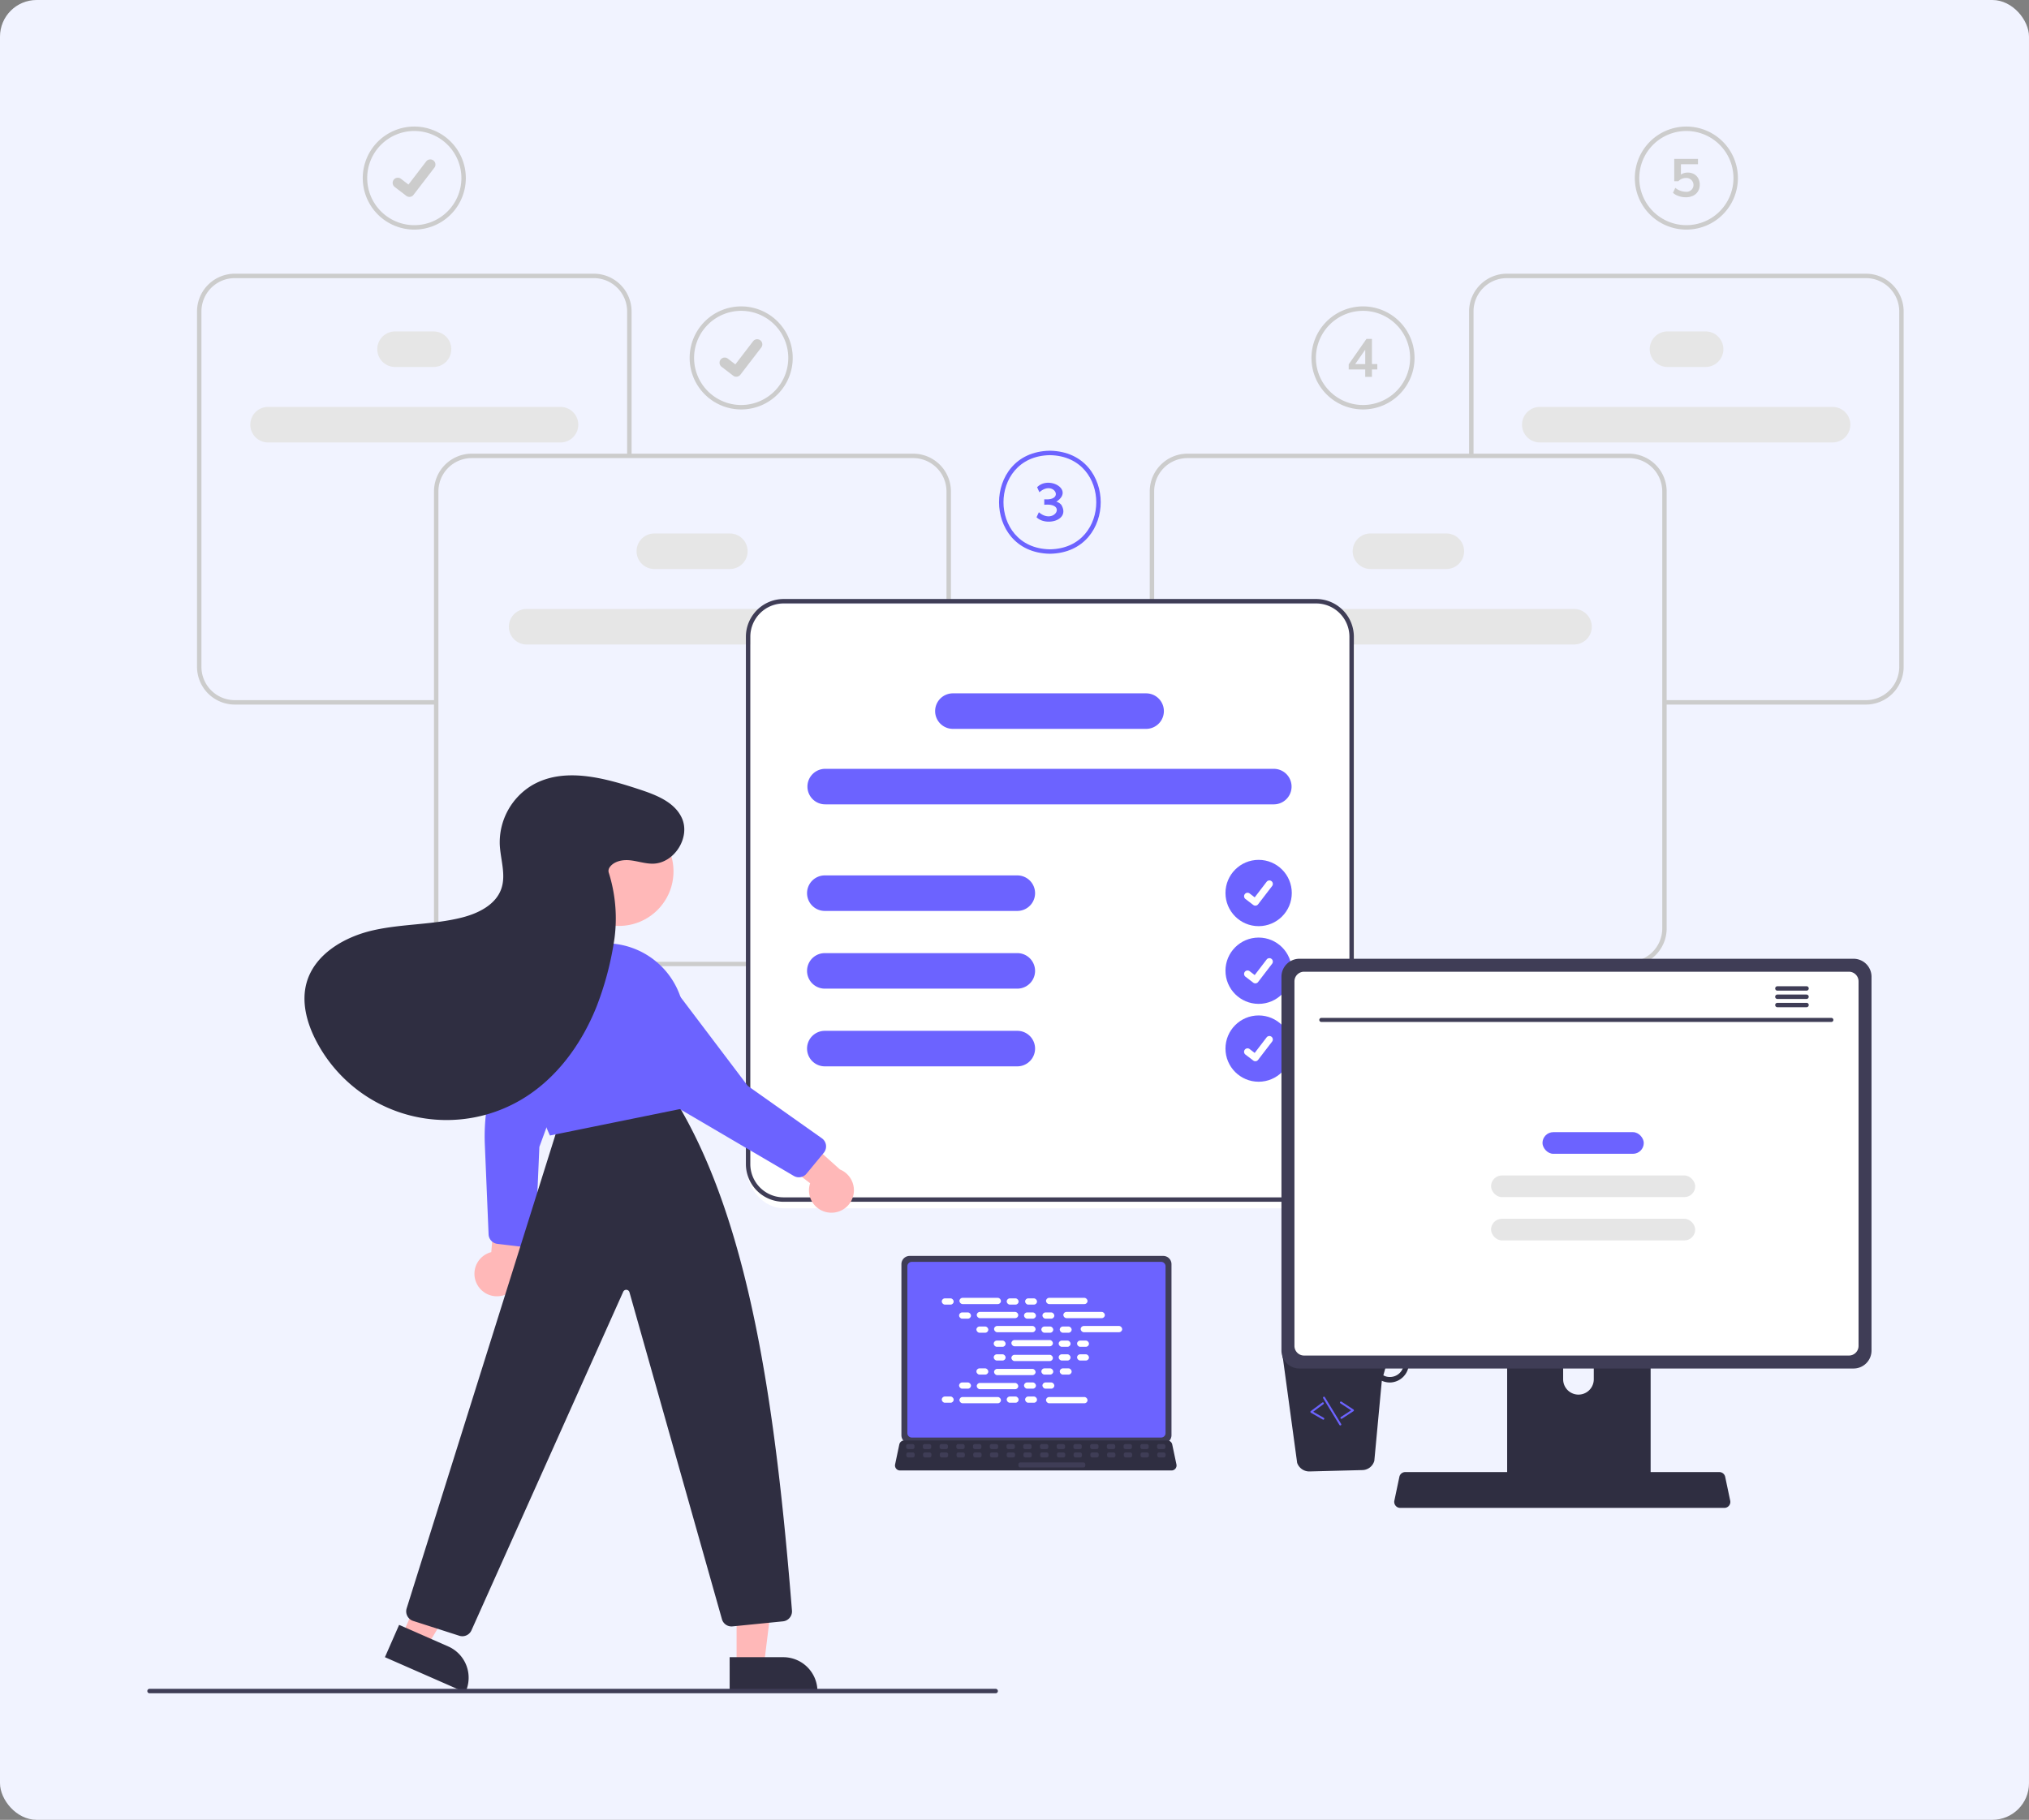 <svg xmlns="http://www.w3.org/2000/svg" width="554" height="497" viewBox="0 0 554 497">
  <rect x="0" y="0" width="554" height="497" fill="#808080" stroke="none"/>
  <g id="Group_206" data-name="Group 206" transform="translate(-976 -1715)">
    <rect id="Rectangle_63" data-name="Rectangle 63" width="554" height="497" rx="10" transform="translate(976 1715)" fill="#f1f3ff"/>
    <rect id="Rectangle_64" data-name="Rectangle 64" width="166" height="165" rx="10" transform="translate(1180 1880)" fill="#fff"/>
    <g id="Group_205" data-name="Group 205">
      <g id="Group_10" data-name="Group 10" transform="translate(1016.226 1749.563)">
        <path id="Path_12" data-name="Path 12" d="M372.388,314.457a4.851,4.851,0,1,0,0,9.7h60.976v-2.116a9.082,9.082,0,0,1,4.088-7.586Z" transform="translate(-268.721 -182.708)" fill="#e6e6e6"/>
        <path id="Path_13" data-name="Path 13" d="M450.508,290.159H429.892a4.851,4.851,0,1,1,0-9.7h20.616a4.851,4.851,0,0,1,0,9.7Z" transform="translate(-291.356 -169.325)" fill="#e6e6e6"/>
        <path id="Path_14" data-name="Path 14" d="M335.677,233.159h-80.04a4.851,4.851,0,0,1,0-9.7h80.04a4.851,4.851,0,0,1,0,9.7Z" transform="translate(-222.764 -146.888)" fill="#e6e6e6"/>
        <path id="Path_15" data-name="Path 15" d="M323.445,199.159H313.137a4.851,4.851,0,1,1,0-9.7h10.308a4.851,4.851,0,1,1,0,9.7Z" transform="translate(-245.398 -133.504)" fill="#e6e6e6"/>
        <path id="Path_16" data-name="Path 16" d="M419.417,384.485H343.962a10.32,10.32,0,0,1-10.308-10.308V254.819a10.32,10.32,0,0,1,10.308-10.308h120.53A10.32,10.32,0,0,1,474.8,254.819V284.4h-1.213V254.819a9.106,9.106,0,0,0-9.1-9.1H343.962a9.106,9.106,0,0,0-9.1,9.1V374.177a9.106,9.106,0,0,0,9.1,9.1h75.455Z" transform="translate(-255.383 -155.175)" fill="#ccc"/>
        <path id="Path_17" data-name="Path 17" d="M292.256,281.127h-55a10.32,10.32,0,0,1-10.308-10.308V173.765a10.32,10.32,0,0,1,10.308-10.308h98.038A10.32,10.32,0,0,1,345.6,173.765v39.447h-1.213V173.765a9.106,9.106,0,0,0-9.1-9.1H237.253a9.106,9.106,0,0,0-9.1,9.1V270.82a9.106,9.106,0,0,0,9.1,9.1h55Z" transform="translate(-213.379 -123.27)" fill="#ccc"/>
        <path id="Path_18" data-name="Path 18" d="M739.536,314.457a9.081,9.081,0,0,1,4.087,7.586v2.116H804.6a4.851,4.851,0,1,0,0-9.7Z" transform="translate(-415.152 -182.708)" fill="#e6e6e6"/>
        <path id="Path_19" data-name="Path 19" d="M747.331,285.308a4.856,4.856,0,0,1,4.851-4.851H772.8a4.851,4.851,0,1,1,0,9.7H752.182A4.857,4.857,0,0,1,747.331,285.308Z" transform="translate(-418.22 -169.325)" fill="#e6e6e6"/>
        <path id="Path_20" data-name="Path 20" d="M823.587,228.308a4.856,4.856,0,0,1,4.851-4.851h80.04a4.851,4.851,0,0,1,0,9.7h-80.04a4.856,4.856,0,0,1-4.851-4.851Z" transform="translate(-448.237 -146.888)" fill="#e6e6e6"/>
        <path id="Path_21" data-name="Path 21" d="M881.087,194.308a4.856,4.856,0,0,1,4.851-4.851h10.308a4.851,4.851,0,1,1,0,9.7H885.938A4.856,4.856,0,0,1,881.087,194.308Z" transform="translate(-470.871 -133.504)" fill="#e6e6e6"/>
        <path id="Path_22" data-name="Path 22" d="M711.328,384.485h75.455a10.32,10.32,0,0,0,10.308-10.308V254.819a10.32,10.32,0,0,0-10.308-10.308H666.253a10.32,10.32,0,0,0-10.308,10.308V284.4h1.213V254.819a9.106,9.106,0,0,1,9.1-9.1H786.783a9.106,9.106,0,0,1,9.1,9.1V374.177a9.106,9.106,0,0,1-9.1,9.1H711.328Z" transform="translate(-382.248 -155.175)" fill="#ccc"/>
        <path id="Path_23" data-name="Path 23" d="M853.089,281.127h55A10.32,10.32,0,0,0,918.4,270.819V173.765a10.32,10.32,0,0,0-10.308-10.308H810.054a10.32,10.32,0,0,0-10.308,10.308v39.447h1.213V173.765a9.106,9.106,0,0,1,9.1-9.1h98.039a9.106,9.106,0,0,1,9.1,9.1V270.82a9.106,9.106,0,0,1-9.1,9.1h-55Z" transform="translate(-438.852 -123.27)" fill="#ccc"/>
        <path id="Path_24" data-name="Path 24" d="M629.787,309.967H484.405A10.329,10.329,0,0,0,474.1,320.275V464.281a10.319,10.319,0,0,0,10.308,10.308H629.787A10.319,10.319,0,0,0,640.1,464.281V320.275a10.319,10.319,0,0,0-10.308-10.308Zm9.1,154.314a9.107,9.107,0,0,1-9.1,9.1H484.405a9.107,9.107,0,0,1-9.1-9.1V320.275a9.11,9.11,0,0,1,9.1-9.1H629.787a9.107,9.107,0,0,1,9.1,9.1Z" transform="translate(-310.666 -180.941)" fill="#3f3d56"/>
        <path id="Path_25" data-name="Path 25" d="M629.313,396.159H506.827a4.851,4.851,0,1,1,0-9.7H629.313a4.851,4.851,0,0,1,0,9.7Z" transform="translate(-321.64 -211.05)" fill="#6c63ff"/>
        <path id="Path_26" data-name="Path 26" d="M617.081,362.159H564.327a4.851,4.851,0,1,1,0-9.7h52.754a4.851,4.851,0,0,1,0,9.7Z" transform="translate(-344.274 -197.666)" fill="#6c63ff"/>
        <path id="Path_27" data-name="Path 27" d="M559.081,444.159H506.327a4.851,4.851,0,0,1,0-9.7h52.754a4.851,4.851,0,0,1,0,9.7Z" transform="translate(-321.443 -229.944)" fill="#6c63ff"/>
        <path id="Path_28" data-name="Path 28" d="M559.081,479.159H506.327a4.851,4.851,0,0,1,0-9.7h52.754a4.851,4.851,0,0,1,0,9.7Z" transform="translate(-321.443 -243.721)" fill="#6c63ff"/>
        <path id="Path_29" data-name="Path 29" d="M559.081,514.159H506.327a4.851,4.851,0,0,1,0-9.7h52.754a4.851,4.851,0,0,1,0,9.7Z" transform="translate(-321.443 -257.498)" fill="#6c63ff"/>
        <circle id="Ellipse_44" data-name="Ellipse 44" cx="9.053" cy="9.053" r="9.053" transform="translate(294.379 200.268)" fill="#6c63ff"/>
        <path id="Path_395" data-name="Path 395" d="M701.507,443.612a.94.94,0,0,1-.565-.188l-.01-.008-2.127-1.627a.945.945,0,0,1,1.15-1.5l1.378,1.057,3.256-4.248a.945.945,0,0,1,1.325-.175h0l-.02.028.021-.028a.946.946,0,0,1,.175,1.325l-3.83,4.995a.945.945,0,0,1-.752.369Z" transform="translate(-398.973 -230.838)" fill="#fff"/>
        <path id="Path_30" data-name="Path 30" d="M315.652,125.322a14.071,14.071,0,1,1,14.07-14.071,14.07,14.07,0,0,1-14.07,14.071Zm0-26.928a12.858,12.858,0,1,0,12.858,12.858,12.858,12.858,0,0,0-12.858-12.858Z" transform="translate(-242.758 -97.181)" fill="#ccc"/>
        <path id="Path_395-2" data-name="Path 395" d="M319.618,122.208a1.4,1.4,0,0,1-.84-.279l-.015-.011L315.6,119.5a1.406,1.406,0,1,1,1.711-2.232l2.05,1.572,4.843-6.319a1.406,1.406,0,0,1,1.971-.26h0l-.03.042.031-.042a1.407,1.407,0,0,1,.26,1.971l-5.7,7.429a1.406,1.406,0,0,1-1.118.548Z" transform="translate(-248.059 -103.002)" fill="#ccc"/>
        <path id="Path_31" data-name="Path 31" d="M462.848,206.322a14.071,14.071,0,1,1,14.071-14.071A14.07,14.07,0,0,1,462.848,206.322Zm0-26.928a12.858,12.858,0,1,0,12.858,12.858,12.858,12.858,0,0,0-12.858-12.858Z" transform="translate(-300.7 -129.065)" fill="#ccc"/>
        <path id="Path_395-3" data-name="Path 395" d="M466.814,203.208a1.4,1.4,0,0,1-.84-.279l-.015-.011-3.164-2.421a1.406,1.406,0,0,1,1.711-2.232l2.05,1.572,4.843-6.319a1.406,1.406,0,0,1,1.971-.26h0l-.03.042.031-.042a1.407,1.407,0,0,1,.26,1.971l-5.7,7.429a1.406,1.406,0,0,1-1.118.548Z" transform="translate(-306.001 -134.886)" fill="#ccc"/>
        <circle id="Ellipse_44-2" data-name="Ellipse 44" cx="9.053" cy="9.053" r="9.053" transform="translate(294.379 221.491)" fill="#6c63ff"/>
        <path id="Path_395-4" data-name="Path 395" d="M701.507,478.612a.939.939,0,0,1-.565-.188l-.01-.008-2.127-1.627a.945.945,0,0,1,1.15-1.5l1.378,1.057,3.256-4.248a.945.945,0,0,1,1.325-.175h0l-.02.028.021-.028a.946.946,0,0,1,.175,1.325l-3.83,4.995a.945.945,0,0,1-.752.369Z" transform="translate(-398.973 -244.615)" fill="#fff"/>
        <circle id="Ellipse_44-3" data-name="Ellipse 44" cx="9.053" cy="9.053" r="9.053" transform="translate(294.379 242.756)" fill="#6c63ff"/>
        <path id="Path_395-5" data-name="Path 395" d="M701.507,513.683a.939.939,0,0,1-.565-.188l-.01-.008L698.8,511.86a.945.945,0,1,1,1.151-1.5l1.378,1.057,3.256-4.248a.945.945,0,0,1,1.325-.175h0l-.02.028.021-.028a.946.946,0,0,1,.175,1.325l-3.83,4.995a.945.945,0,0,1-.752.369Z" transform="translate(-398.973 -258.42)" fill="#fff"/>
        <path id="Path_32" data-name="Path 32" d="M601.982,271.322c-9.55-.163-13.89-7.408-13.889-14.072s4.341-13.908,13.869-14.069h.021c9.53.163,13.869,7.408,13.869,14.071S611.51,271.161,601.982,271.322Zm-.01-26.928c-8.7.152-12.666,6.77-12.667,12.857s3.966,12.71,12.677,12.859c8.689-.147,12.656-6.768,12.657-12.857s-3.964-12.7-12.667-12.859Z" transform="translate(-355.539 -154.652)" fill="#6c63ff"/>
        <path id="Path_33" data-name="Path 33" d="M611.773,263.694c2.434,4.228-4.247,5.88-6.8,3.333l.64-1.368c4.156,3.59,7.818-2.628,1.47-2.037v-1.5c5.813.469,2.548-5.382-1.324-1.921l-.626-1.368c3.156-3.275,10.241.685,5.239,3.958A2.493,2.493,0,0,1,611.773,263.694Z" transform="translate(-362.182 -160.33)" fill="#6c63ff"/>
        <path id="Path_34" data-name="Path 34" d="M742.848,206.322a14.071,14.071,0,1,1,14.071-14.071A14.07,14.07,0,0,1,742.848,206.322Zm0-26.928a12.858,12.858,0,1,0,12.858,12.858,12.858,12.858,0,0,0-12.858-12.858Z" transform="translate(-410.917 -129.065)" fill="#ccc"/>
        <path id="Path_35" data-name="Path 35" d="M753.353,201.181h-1.47V203.2h-1.834v-2.023h-4.511v-1.4l4.846-6.942h1.5v6.869h1.47Zm-3.3-1.47v-3.944l-2.736,3.944Z" transform="translate(-417.514 -134.837)" fill="#ccc"/>
        <path id="Path_36" data-name="Path 36" d="M888.453,125.322a14.071,14.071,0,1,1,14.071-14.071A14.071,14.071,0,0,1,888.453,125.322Zm0-26.928a12.858,12.858,0,1,0,12.858,12.858,12.858,12.858,0,0,0-12.858-12.858Z" transform="translate(-468.232 -97.181)" fill="#ccc"/>
        <path id="Path_37" data-name="Path 37" d="M897.311,115.9a2.889,2.889,0,0,1,1.15,1.164,3.554,3.554,0,0,1,.407,1.724,3.433,3.433,0,0,1-.466,1.8,3.117,3.117,0,0,1-1.339,1.208,4.529,4.529,0,0,1-2.023.429,5.828,5.828,0,0,1-1.921-.327,4.461,4.461,0,0,1-1.557-.88l.626-1.368a4.711,4.711,0,0,0,2.881,1.077,1.876,1.876,0,0,0,1.477-3.253,1.949,1.949,0,0,0-1.419-.517,2.944,2.944,0,0,0-1.15.226,2.716,2.716,0,0,0-.946.662H891.9v-6.1h6.49V113.2h-4.657v2.823a3.217,3.217,0,0,1,1.863-.538,3.462,3.462,0,0,1,1.717.415Z" transform="translate(-474.995 -102.915)" fill="#ccc"/>
        <path id="Path_38" data-name="Path 38" d="M352.414,598.545a6.1,6.1,0,0,1,4.051-8.427l1.838-21.59,8.84,6.974-3.1,19.433a6.131,6.131,0,0,1-11.628,3.61Z" transform="translate(-262.554 -282.719)" fill="#ffb8b8"/>
        <path id="Path_39" data-name="Path 39" d="M359.912,551.086a2.727,2.727,0,0,1-2.367-2.59L356.521,524a54.027,54.027,0,0,1,5.221-25.524l9.076-19.018a8.144,8.144,0,0,1,6.116-4.25,7.81,7.81,0,0,1,6.812,2.419,10.242,10.242,0,0,1,1.166,1.5,7.835,7.835,0,0,1,.414,7.461l-13.917,38.019-1.071,24.769a2.729,2.729,0,0,1-3.049,2.592l-7.342-.876Z" transform="translate(-264.366 -245.953)" fill="#6c63ff"/>
        <path id="Path_40" data-name="Path 40" d="M114.63,662.718l6.807,2.988L136.2,640.872l-10.046-4.41Z" transform="translate(-45.122 -250.533)" fill="#ffb8b8"/>
        <path id="Path_41" data-name="Path 41" d="M315.435,772.021l13.405,5.884h0a9.33,9.33,0,0,1,4.793,12.293l-.122.278-21.949-9.634Z" transform="translate(-246.687 -362.821)" fill="#2f2e41"/>
        <path id="Path_42" data-name="Path 42" d="M265.341,674.777h7.434l3.536-28.674H265.34Z" transform="translate(-104.447 -254.328)" fill="#ffb8b8"/>
        <path id="Path_43" data-name="Path 43" d="M466.787,786.57h14.641a9.33,9.33,0,0,1,9.33,9.33v.3h-23.97Z" transform="translate(-307.789 -368.547)" fill="#2f2e41"/>
        <path id="Path_44" data-name="Path 44" d="M336.475,681.813a2.741,2.741,0,0,1-.842-.133l-12.6-4.051a2.74,2.74,0,0,1-1.775-3.4l41.8-133.107,31.31-6.14.11.179c20.7,33.682,27.609,85.135,31.992,139.651a2.744,2.744,0,0,1-2.45,2.936l-13.78,1.378a2.713,2.713,0,0,1-2.9-2L382.1,587.87a.91.91,0,0,0-1.713-.121l-41.412,92.414a2.718,2.718,0,0,1-2.5,1.651Z" transform="translate(-250.456 -269.516)" fill="#2f2e41"/>
        <circle id="Ellipse_4" data-name="Ellipse 4" cx="14.893" cy="14.893" r="14.893" transform="translate(113.881 188.524)" fill="#ffb8b8"/>
        <path id="Path_45" data-name="Path 45" d="M381.694,517.533l-.1-.213c-.069-.145-6.931-14.7-6.292-31.491a21.622,21.622,0,0,1,21.167-20.788h0A21.586,21.586,0,0,1,418.079,482.5a64.785,64.785,0,0,1-.142,27.48l-.045.188-.19.039Z" transform="translate(-271.76 -241.981)" fill="#6c63ff"/>
        <path id="Path_46" data-name="Path 46" d="M496.786,570.121a6.1,6.1,0,0,1-4.89-7.969l-17.154-13.239,10.651-3.654,14.657,13.132a6.131,6.131,0,0,1-3.263,11.73Z" transform="translate(-310.92 -273.559)" fill="#ffb8b8"/>
        <path id="Path_47" data-name="Path 47" d="M429.235,511.269l-.04-.064-18.084-29.286a8.143,8.143,0,0,1-.26-7.443,7.808,7.808,0,0,1,5.723-4.417h0a10.216,10.216,0,0,1,1.9-.165,7.835,7.835,0,0,1,6.5,3.693l24.423,32.291,20.241,14.315a2.729,2.729,0,0,1,.527,3.967l-4.712,5.7a2.718,2.718,0,0,1-3.484.614Z" transform="translate(-285.465 -243.893)" fill="#6c63ff"/>
        <path id="Path_48" data-name="Path 48" d="M358.54,414.7c1.1-1.806,3.52-2.316,5.623-2.11s4.148.945,6.261.929c5.867-.045,10.4-7.2,7.929-12.52-2.023-4.366-7.076-6.283-11.646-7.788-9.583-3.155-20.591-6.186-29.287-1.071a18.2,18.2,0,0,0-8.759,16.215c.2,4.026,1.737,8.161.433,11.975-1.5,4.4-6.274,6.76-10.781,7.9-7.9,2-16.232,1.679-24.183,3.475s-16.1,6.563-18.241,14.427c-1.408,5.166.061,10.726,2.494,15.5a40.133,40.133,0,0,0,55.988,16.422c9.612-5.613,16.551-15.1,20.689-25.431a85.155,85.155,0,0,0,4.922-18.7,41.605,41.605,0,0,0-1.538-17.875,1.643,1.643,0,0,1,.1-1.341Z" transform="translate(-232.429 -212.207)" fill="#2f2e41"/>
        <path id="Path_49" data-name="Path 49" d="M436.2,802.032H205.178a.606.606,0,0,1,0-1.213H436.2a.606.606,0,1,1,0,1.213Z" transform="translate(-204.572 -374.156)" fill="#3f3d56"/>
      </g>
      <g id="Group_13" data-name="Group 13" transform="translate(-508 30)">
        <path id="Path_134" data-name="Path 134" d="M702.02,503.591v46.729a2.248,2.248,0,0,0,2.246,2.246h69.247a2.248,2.248,0,0,0,2.246-2.246V503.591a2.249,2.249,0,0,0-2.246-2.243H704.266A2.249,2.249,0,0,0,702.02,503.591Z" transform="translate(1028.104 1526.649)" fill="#3f3d56"/>
        <path id="Path_135" data-name="Path 135" d="M705,505.526V551.1a1.2,1.2,0,0,0,1.2,1.2h68.092a1.2,1.2,0,0,0,1.2-1.2V505.526a1.2,1.2,0,0,0-1.2-1.2H706.2a1.2,1.2,0,0,0-1.2,1.2Z" transform="translate(1026.75 1525.296)" fill="#6c63ff"/>
        <path id="Path_136" data-name="Path 136" d="M699.108,601.469a1.347,1.347,0,0,0,1.06.507h74.147a1.364,1.364,0,0,0,1.334-1.644l-1.151-5.467a1.367,1.367,0,0,0-.85-.991,1.322,1.322,0,0,0-.484-.091h-71.85a1.321,1.321,0,0,0-.484.091,1.367,1.367,0,0,0-.849.991l-1.151,5.467a1.363,1.363,0,0,0,.279,1.137Z" transform="translate(1029.568 1484.613)" fill="#2f2e41"/>
        <rect id="Rectangle_79" data-name="Rectangle 79" width="2.284" height="1.37" rx="0.488" transform="translate(1802.205 2080.75) rotate(180)" fill="#3f3d56"/>
        <rect id="Rectangle_80" data-name="Rectangle 80" width="2.284" height="1.37" rx="0.488" transform="translate(1797.639 2080.75) rotate(180)" fill="#3f3d56"/>
        <rect id="Rectangle_81" data-name="Rectangle 81" width="2.284" height="1.37" rx="0.488" transform="translate(1793.07 2080.75) rotate(180)" fill="#3f3d56"/>
        <rect id="Rectangle_82" data-name="Rectangle 82" width="2.284" height="1.37" rx="0.488" transform="translate(1788.503 2080.75) rotate(180)" fill="#3f3d56"/>
        <rect id="Rectangle_83" data-name="Rectangle 83" width="2.284" height="1.37" rx="0.488" transform="translate(1783.936 2080.75) rotate(180)" fill="#3f3d56"/>
        <rect id="Rectangle_84" data-name="Rectangle 84" width="2.284" height="1.37" rx="0.488" transform="translate(1779.368 2080.75) rotate(180)" fill="#3f3d56"/>
        <rect id="Rectangle_85" data-name="Rectangle 85" width="2.284" height="1.37" rx="0.488" transform="translate(1774.801 2080.75) rotate(180)" fill="#3f3d56"/>
        <rect id="Rectangle_86" data-name="Rectangle 86" width="2.284" height="1.37" rx="0.488" transform="translate(1770.233 2080.75) rotate(180)" fill="#3f3d56"/>
        <rect id="Rectangle_87" data-name="Rectangle 87" width="2.284" height="1.37" rx="0.488" transform="translate(1765.666 2080.75) rotate(180)" fill="#3f3d56"/>
        <rect id="Rectangle_88" data-name="Rectangle 88" width="2.284" height="1.37" rx="0.488" transform="translate(1761.099 2080.75) rotate(180)" fill="#3f3d56"/>
        <rect id="Rectangle_89" data-name="Rectangle 89" width="2.284" height="1.37" rx="0.488" transform="translate(1756.531 2080.75) rotate(180)" fill="#3f3d56"/>
        <rect id="Rectangle_90" data-name="Rectangle 90" width="2.284" height="1.37" rx="0.488" transform="translate(1751.964 2080.75) rotate(180)" fill="#3f3d56"/>
        <rect id="Rectangle_91" data-name="Rectangle 91" width="2.284" height="1.37" rx="0.488" transform="translate(1747.396 2080.75) rotate(180)" fill="#3f3d56"/>
        <rect id="Rectangle_92" data-name="Rectangle 92" width="2.284" height="1.37" rx="0.488" transform="translate(1742.829 2080.75) rotate(180)" fill="#3f3d56"/>
        <rect id="Rectangle_93" data-name="Rectangle 93" width="2.284" height="1.37" rx="0.488" transform="translate(1738.262 2080.75) rotate(180)" fill="#3f3d56"/>
        <rect id="Rectangle_94" data-name="Rectangle 94" width="2.284" height="1.37" rx="0.488" transform="translate(1733.694 2080.75) rotate(180)" fill="#3f3d56"/>
        <rect id="Rectangle_95" data-name="Rectangle 95" width="2.284" height="1.37" rx="0.488" transform="translate(1802.26 2083.034) rotate(180)" fill="#3f3d56"/>
        <rect id="Rectangle_96" data-name="Rectangle 96" width="2.284" height="1.37" rx="0.488" transform="translate(1797.692 2083.034) rotate(180)" fill="#3f3d56"/>
        <rect id="Rectangle_97" data-name="Rectangle 97" width="2.284" height="1.37" rx="0.488" transform="translate(1793.125 2083.034) rotate(180)" fill="#3f3d56"/>
        <rect id="Rectangle_98" data-name="Rectangle 98" width="2.284" height="1.37" rx="0.488" transform="translate(1788.558 2083.034) rotate(180)" fill="#3f3d56"/>
        <rect id="Rectangle_99" data-name="Rectangle 99" width="2.284" height="1.37" rx="0.488" transform="translate(1783.99 2083.034) rotate(180)" fill="#3f3d56"/>
        <rect id="Rectangle_100" data-name="Rectangle 100" width="2.284" height="1.37" rx="0.488" transform="translate(1779.423 2083.034) rotate(180)" fill="#3f3d56"/>
        <rect id="Rectangle_101" data-name="Rectangle 101" width="2.284" height="1.37" rx="0.488" transform="translate(1774.855 2083.034) rotate(180)" fill="#3f3d56"/>
        <rect id="Rectangle_102" data-name="Rectangle 102" width="2.284" height="1.37" rx="0.488" transform="translate(1770.288 2083.034) rotate(180)" fill="#3f3d56"/>
        <rect id="Rectangle_103" data-name="Rectangle 103" width="2.284" height="1.37" rx="0.488" transform="translate(1765.721 2083.034) rotate(180)" fill="#3f3d56"/>
        <rect id="Rectangle_104" data-name="Rectangle 104" width="2.284" height="1.37" rx="0.488" transform="translate(1761.153 2083.034) rotate(180)" fill="#3f3d56"/>
        <rect id="Rectangle_105" data-name="Rectangle 105" width="2.284" height="1.37" rx="0.488" transform="translate(1756.586 2083.034) rotate(180)" fill="#3f3d56"/>
        <rect id="Rectangle_106" data-name="Rectangle 106" width="2.284" height="1.37" rx="0.488" transform="translate(1752.018 2083.034) rotate(180)" fill="#3f3d56"/>
        <rect id="Rectangle_107" data-name="Rectangle 107" width="2.284" height="1.37" rx="0.488" transform="translate(1747.451 2083.034) rotate(180)" fill="#3f3d56"/>
        <rect id="Rectangle_108" data-name="Rectangle 108" width="2.284" height="1.37" rx="0.488" transform="translate(1742.883 2083.034) rotate(180)" fill="#3f3d56"/>
        <rect id="Rectangle_109" data-name="Rectangle 109" width="2.284" height="1.37" rx="0.488" transform="translate(1738.316 2083.034) rotate(180)" fill="#3f3d56"/>
        <rect id="Rectangle_110" data-name="Rectangle 110" width="2.284" height="1.37" rx="0.488" transform="translate(1733.748 2083.034) rotate(180)" fill="#3f3d56"/>
        <rect id="Rectangle_111" data-name="Rectangle 111" width="18.27" height="1.37" rx="0.488" transform="translate(1780.336 2085.774) rotate(180)" fill="#3f3d56"/>
        <rect id="Rectangle_112" data-name="Rectangle 112" width="3.253" height="1.702" rx="0.851" transform="translate(1741.139 2039.589)" fill="#fff"/>
        <rect id="Rectangle_113" data-name="Rectangle 113" width="3.253" height="1.702" rx="0.851" transform="translate(1758.871 2039.589)" fill="#fff"/>
        <rect id="Rectangle_114" data-name="Rectangle 114" width="3.253" height="1.702" rx="0.851" transform="translate(1763.896 2039.589)" fill="#fff"/>
        <rect id="Rectangle_115" data-name="Rectangle 115" width="11.339" height="1.702" rx="0.851" transform="translate(1745.962 2039.447)" fill="#fff"/>
        <rect id="Rectangle_116" data-name="Rectangle 116" width="11.339" height="1.702" rx="0.851" transform="translate(1769.605 2039.447)" fill="#fff"/>
        <rect id="Rectangle_117" data-name="Rectangle 117" width="3.253" height="1.702" rx="0.851" transform="translate(1745.867 2043.431)" fill="#fff"/>
        <rect id="Rectangle_118" data-name="Rectangle 118" width="3.253" height="1.702" rx="0.851" transform="translate(1763.601 2043.431)" fill="#fff"/>
        <rect id="Rectangle_119" data-name="Rectangle 119" width="3.253" height="1.702" rx="0.851" transform="translate(1768.625 2043.431)" fill="#fff"/>
        <rect id="Rectangle_120" data-name="Rectangle 120" width="11.339" height="1.702" rx="0.851" transform="translate(1750.69 2043.288)" fill="#fff"/>
        <rect id="Rectangle_121" data-name="Rectangle 121" width="11.339" height="1.702" rx="0.851" transform="translate(1774.334 2043.288)" fill="#fff"/>
        <rect id="Rectangle_122" data-name="Rectangle 122" width="3.253" height="1.702" rx="0.851" transform="translate(1750.597 2047.272)" fill="#fff"/>
        <rect id="Rectangle_123" data-name="Rectangle 123" width="3.253" height="1.702" rx="0.851" transform="translate(1768.329 2047.272)" fill="#fff"/>
        <rect id="Rectangle_124" data-name="Rectangle 124" width="3.253" height="1.702" rx="0.851" transform="translate(1773.354 2047.272)" fill="#fff"/>
        <rect id="Rectangle_125" data-name="Rectangle 125" width="11.339" height="1.702" rx="0.851" transform="translate(1755.42 2047.131)" fill="#fff"/>
        <rect id="Rectangle_126" data-name="Rectangle 126" width="11.339" height="1.702" rx="0.851" transform="translate(1779.063 2047.131)" fill="#fff"/>
        <rect id="Rectangle_127" data-name="Rectangle 127" width="3.253" height="1.702" rx="0.851" transform="translate(1755.324 2051.115)" fill="#fff"/>
        <rect id="Rectangle_128" data-name="Rectangle 128" width="3.253" height="1.702" rx="0.851" transform="translate(1773.058 2051.115)" fill="#fff"/>
        <rect id="Rectangle_129" data-name="Rectangle 129" width="3.253" height="1.702" rx="0.851" transform="translate(1778.082 2051.115)" fill="#fff"/>
        <rect id="Rectangle_130" data-name="Rectangle 130" width="11.339" height="1.702" rx="0.851" transform="translate(1760.148 2050.973)" fill="#fff"/>
        <rect id="Rectangle_131" data-name="Rectangle 131" width="3.253" height="1.702" rx="0.851" transform="translate(1758.871 2066.393)" fill="#fff"/>
        <rect id="Rectangle_132" data-name="Rectangle 132" width="3.253" height="1.702" rx="0.851" transform="translate(1763.896 2066.393)" fill="#fff"/>
        <rect id="Rectangle_133" data-name="Rectangle 133" width="11.339" height="1.702" rx="0.851" transform="translate(1769.605 2066.534)" fill="#fff"/>
        <rect id="Rectangle_134" data-name="Rectangle 134" width="3.253" height="1.702" rx="0.851" transform="translate(1741.139 2066.393)" fill="#fff"/>
        <rect id="Rectangle_135" data-name="Rectangle 135" width="11.339" height="1.702" rx="0.851" transform="translate(1745.962 2066.534)" fill="#fff"/>
        <rect id="Rectangle_136" data-name="Rectangle 136" width="3.253" height="1.702" rx="0.851" transform="translate(1745.867 2062.551)" fill="#fff"/>
        <rect id="Rectangle_137" data-name="Rectangle 137" width="3.253" height="1.702" rx="0.851" transform="translate(1763.601 2062.551)" fill="#fff"/>
        <rect id="Rectangle_138" data-name="Rectangle 138" width="3.253" height="1.702" rx="0.851" transform="translate(1768.625 2062.551)" fill="#fff"/>
        <rect id="Rectangle_139" data-name="Rectangle 139" width="11.339" height="1.702" rx="0.851" transform="translate(1750.69 2062.692)" fill="#fff"/>
        <rect id="Rectangle_140" data-name="Rectangle 140" width="3.253" height="1.702" rx="0.851" transform="translate(1750.597 2058.708)" fill="#fff"/>
        <rect id="Rectangle_141" data-name="Rectangle 141" width="3.253" height="1.702" rx="0.851" transform="translate(1768.329 2058.708)" fill="#fff"/>
        <rect id="Rectangle_142" data-name="Rectangle 142" width="3.253" height="1.702" rx="0.851" transform="translate(1773.354 2058.708)" fill="#fff"/>
        <rect id="Rectangle_143" data-name="Rectangle 143" width="11.339" height="1.702" rx="0.851" transform="translate(1755.42 2058.85)" fill="#fff"/>
        <rect id="Rectangle_144" data-name="Rectangle 144" width="3.253" height="1.702" rx="0.851" transform="translate(1755.324 2054.866)" fill="#fff"/>
        <rect id="Rectangle_145" data-name="Rectangle 145" width="3.253" height="1.702" rx="0.851" transform="translate(1773.058 2054.866)" fill="#fff"/>
        <rect id="Rectangle_146" data-name="Rectangle 146" width="3.253" height="1.702" rx="0.851" transform="translate(1778.082 2054.866)" fill="#fff"/>
        <rect id="Rectangle_147" data-name="Rectangle 147" width="11.339" height="1.702" rx="0.851" transform="translate(1760.148 2055.008)" fill="#fff"/>
        <path id="Path_147" data-name="Path 147" d="M896.818,577.02a3.5,3.5,0,0,0,3.371,2.361l14.444-.372a3.45,3.45,0,0,0,3.261-2.539l2.044-21.857a5.341,5.341,0,0,0,2.311.475,5.268,5.268,0,0,0-.264-10.532,4.461,4.461,0,0,0-.947.1,3.57,3.57,0,0,0-2.657-1.147l-22.219.574a3.2,3.2,0,0,0-.548.068,3.47,3.47,0,0,0-2.657,4.506Zm23.54-23.89,1.454-5.208a3.546,3.546,0,0,0,.011-1.84c.071,0,.133-.034.2-.034a3.768,3.768,0,1,1,.176,7.533,3.546,3.546,0,0,1-1.846-.451Z" transform="translate(941.354 1507.476)" fill="#2f2e41"/>
        <path id="Path_148" data-name="Path 148" d="M897.978,544.15c.473,2.707,5.8,4.609,12.195,4.279,5.885-.271,10.7-2.337,11.578-4.786a3.286,3.286,0,0,0-1.006-.134l-22.219.574A3.191,3.191,0,0,0,897.978,544.15Z" transform="translate(938.989 1507.476)" fill="#3f3d56"/>
        <path id="Path_149" data-name="Path 149" d="M922.108,579a.272.272,0,0,0,.082-.036l3.137-2.053a.272.272,0,0,0,0-.456l-3.26-2.135a.272.272,0,0,0-.3.456l2.912,1.907-2.788,1.825a.273.273,0,0,0,.216.492Z" transform="translate(928.227 1493.483)" fill="#6c63ff"/>
        <path id="Path_150" data-name="Path 150" d="M910.412,579.422a.273.273,0,0,0,.069-.5l-2.891-1.658,2.795-2.076a.272.272,0,0,0-.325-.437l-3.129,2.324a.272.272,0,0,0,.027.455l3.253,1.865A.272.272,0,0,0,910.412,579.422Z" transform="translate(934.969 1493.292)" fill="#6c63ff"/>
        <path id="Path_151" data-name="Path 151" d="M917.93,579.7a.263.263,0,0,0,.075-.031.273.273,0,0,0,.091-.375l-4.447-7.311a.273.273,0,0,0-.466.284l4.447,7.311A.273.273,0,0,0,917.93,579.7Z" transform="translate(932.093 1494.586)" fill="#6c63ff"/>
      </g>
      <g id="Group_12" data-name="Group 12" transform="translate(-177 37.99)">
        <path id="Path_138" data-name="Path 138" d="M398.28,499.778V555.7h39.175V499.778a1.88,1.88,0,0,0-1.325-1.8,1.731,1.731,0,0,0-.562-.087h-35.4A1.888,1.888,0,0,0,398.28,499.778Zm15.288,19.214a4.182,4.182,0,1,1,8.364,0v6.488a4.182,4.182,0,1,1-8.364,0Z" transform="translate(1166.235 1528.22)" fill="#2f2e41"/>
        <path id="Path_139" data-name="Path 139" d="M398.06,600.632v5.392a1.061,1.061,0,0,0,1.052,1.058h37.31a1.058,1.058,0,0,0,1.052-1.058v-5.392Z" transform="translate(1166.336 1481.498)" fill="#3f3d56"/>
        <path id="Path_140" data-name="Path 140" d="M285.25,342.744v102.1a4.911,4.911,0,0,0,4.907,4.907h151.3a4.911,4.911,0,0,0,4.907-4.907v-102.1a4.913,4.913,0,0,0-4.907-4.9h-151.3A4.913,4.913,0,0,0,285.25,342.744Z" transform="translate(1217.638 1601.006)" fill="#3f3d56"/>
        <path id="Path_141" data-name="Path 141" d="M291.76,346.97v99.57a2.627,2.627,0,0,0,2.623,2.623H443.16a2.627,2.627,0,0,0,2.623-2.623V346.97a2.628,2.628,0,0,0-2.622-2.628H294.383A2.628,2.628,0,0,0,291.76,346.97Z" transform="translate(1214.678 1598.05)" fill="#fff"/>
        <path id="Path_142" data-name="Path 142" d="M342.095,604.138a1.608,1.608,0,0,0,1.265.605h88.513a1.629,1.629,0,0,0,1.592-1.963l-1.374-6.526a1.632,1.632,0,0,0-1.014-1.183,1.578,1.578,0,0,0-.578-.109H344.728a1.578,1.578,0,0,0-.578.109,1.631,1.631,0,0,0-1.014,1.183l-1.374,6.526A1.627,1.627,0,0,0,342.095,604.138Z" transform="translate(1191.953 1484.076)" fill="#2f2e41"/>
        <path id="Path_143" data-name="Path 143" d="M444.01,368.575H304.8a.554.554,0,1,1,0-1.107H444.01a.554.554,0,1,1,0,1.107Z" transform="translate(1209 1587.533)" fill="#3f3d56"/>
        <path id="Path_144" data-name="Path 144" d="M541.076,351.622h-7.96a.6.6,0,0,0,0,1.2h7.96a.6.6,0,1,0,0-1.205Z" transform="translate(1105.185 1594.739)" fill="#3f3d56"/>
        <path id="Path_145" data-name="Path 145" d="M541.064,355.772H533.1a.6.6,0,1,0,0,1.205h7.96a.6.6,0,1,0,0-1.2Z" transform="translate(1105.196 1592.852)" fill="#3f3d56"/>
        <path id="Path_146" data-name="Path 146" d="M541.076,359.922h-7.96a.6.6,0,0,0,0,1.2h7.96a.6.6,0,1,0,0-1.205Z" transform="translate(1105.185 1590.965)" fill="#3f3d56"/>
        <rect id="Rectangle_148" data-name="Rectangle 148" width="27.654" height="5.913" rx="2.957" transform="translate(1574.164 1986.205)" fill="#6c63ff"/>
        <rect id="Rectangle_149" data-name="Rectangle 149" width="55.742" height="5.913" rx="2.957" transform="translate(1560.119 1998.032)" fill="#e6e6e6"/>
        <rect id="Rectangle_150" data-name="Rectangle 150" width="55.742" height="5.913" rx="2.957" transform="translate(1560.119 2009.859)" fill="#e6e6e6"/>
      </g>
    </g>
  </g>
</svg>
